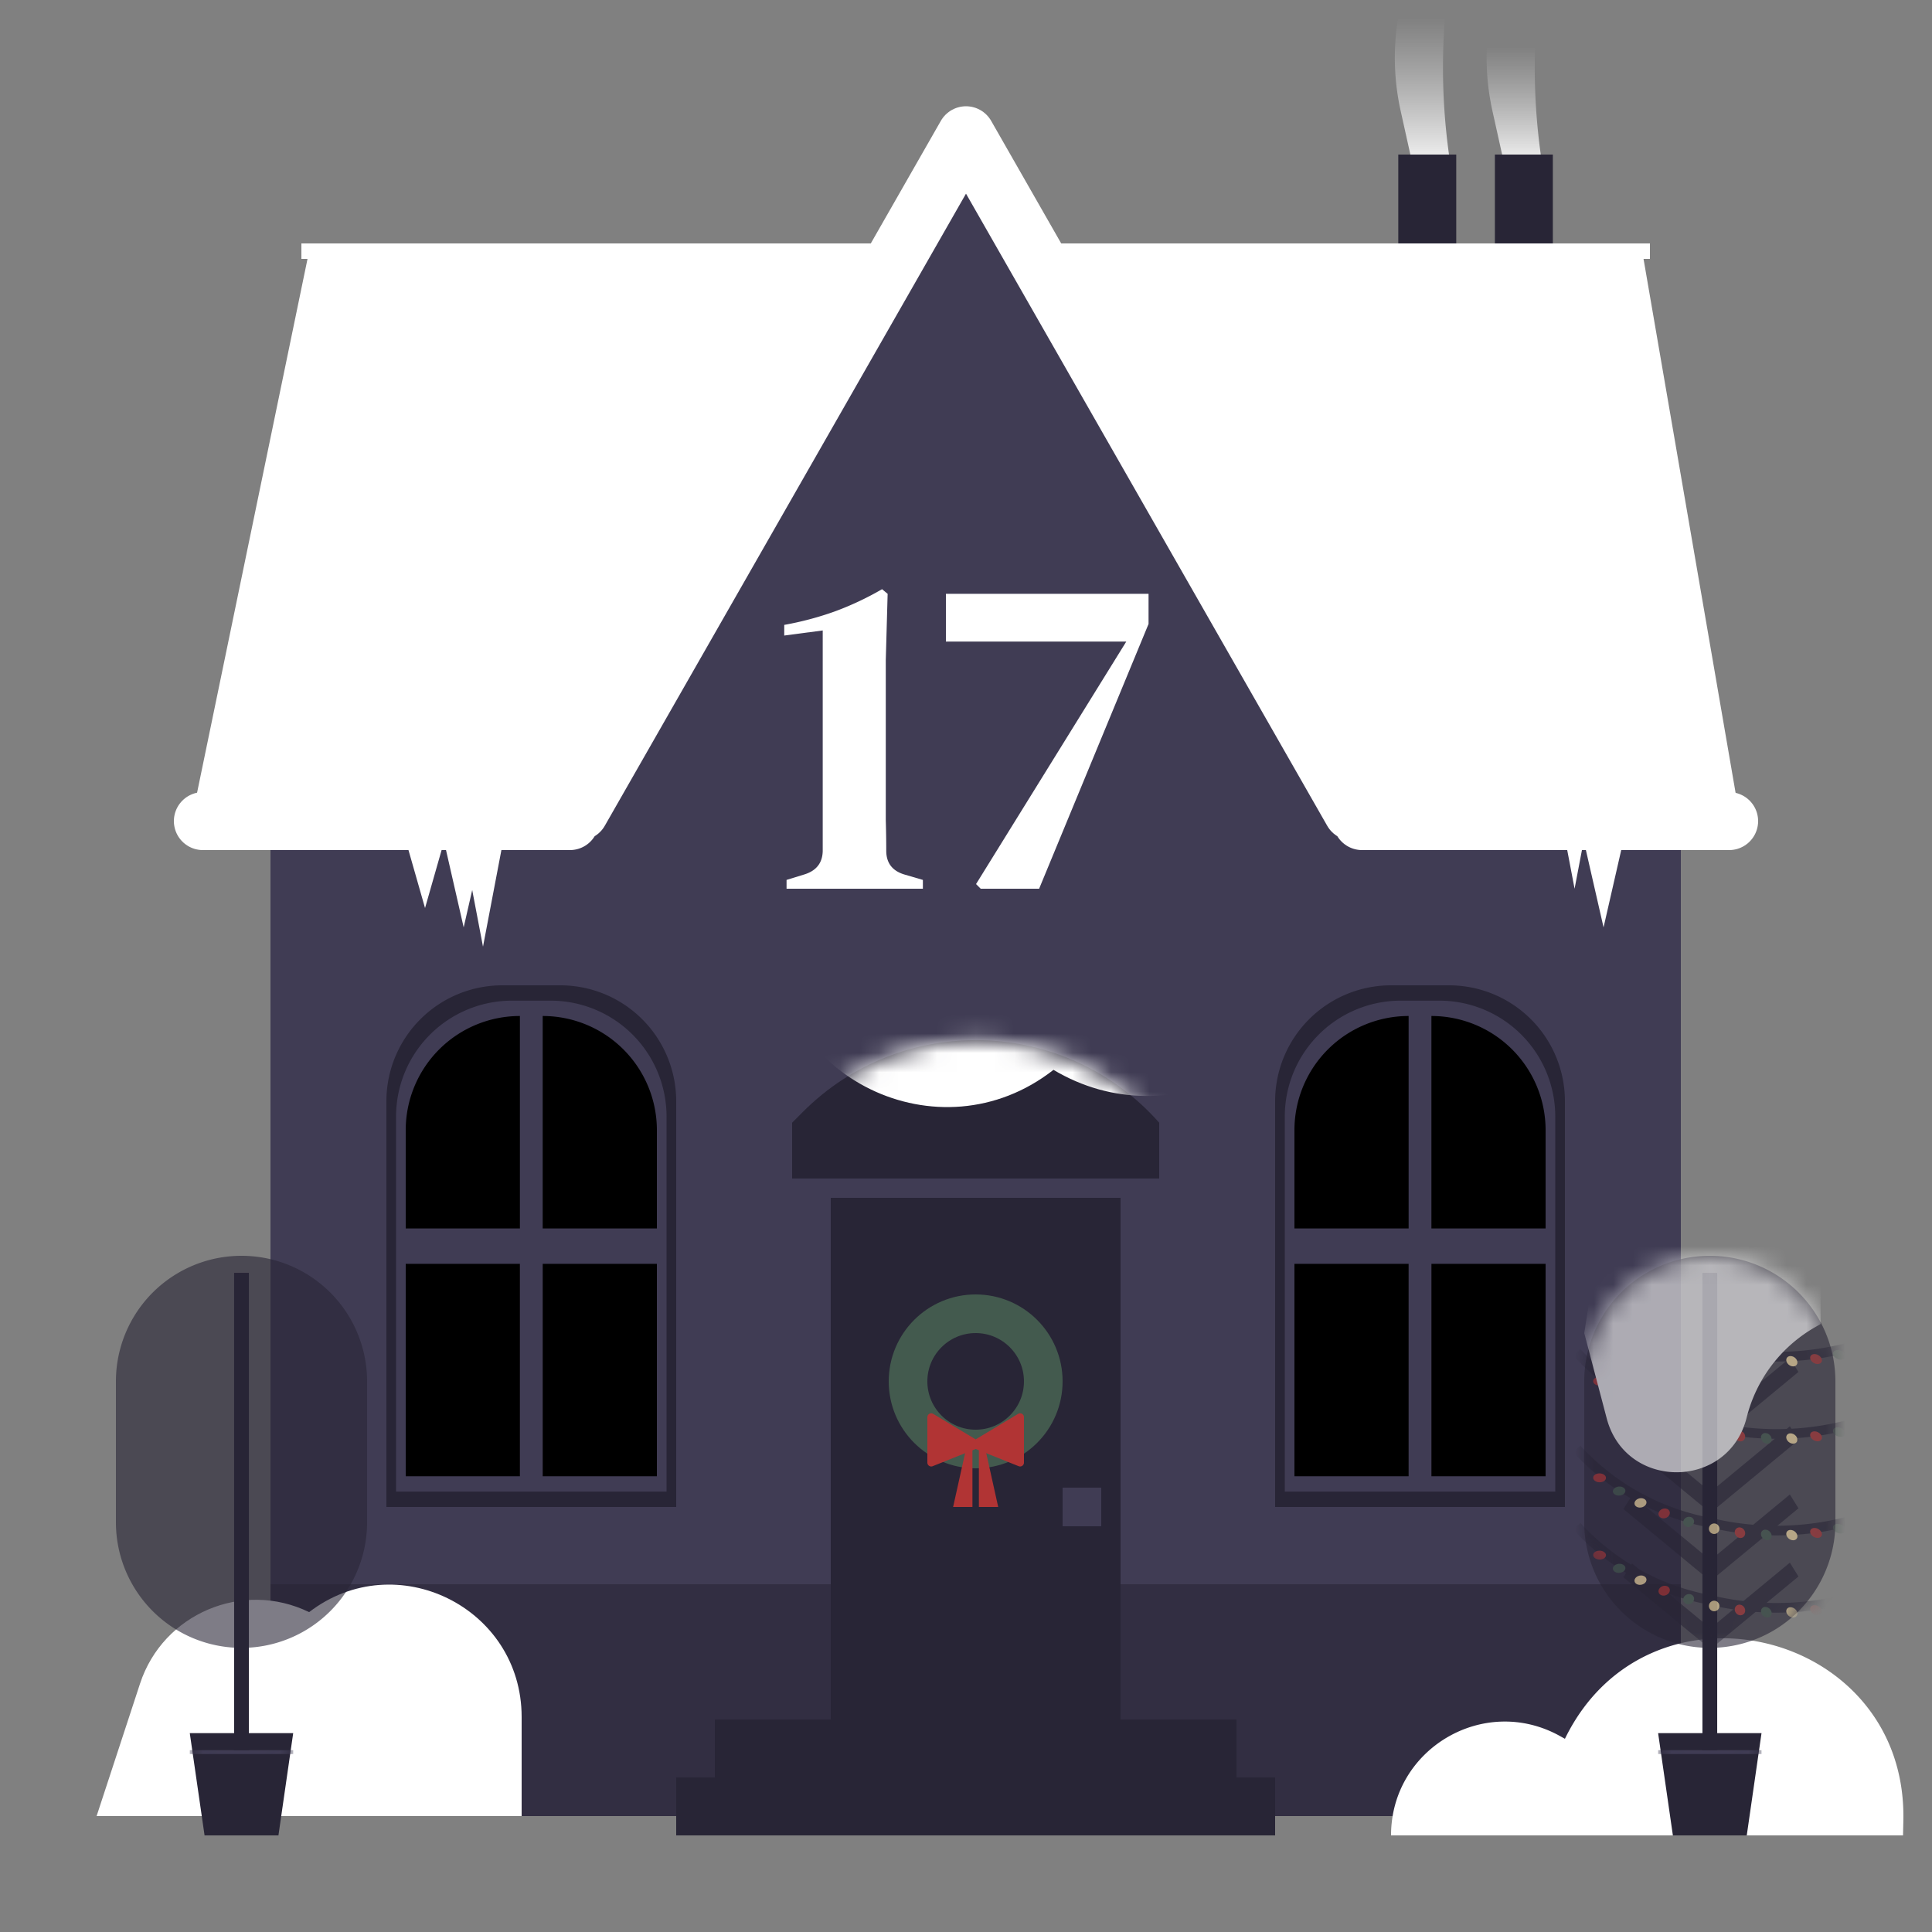 <svg xmlns="http://www.w3.org/2000/svg" xmlns:xlink="http://www.w3.org/1999/xlink" width="100" height="100" fill="none" viewBox="0 0 100 100">
    <rect x="0" y="0" width="100" height="100" fill="#808080" stroke="none"/>
    <defs>
        <path id="17reuse-0" fill="#282536" d="M85.823 89.706h5.353L90.412 95h-3.824l-.764-5.294Z"/>
        <path id="17reuse-1" fill="#282536" fill-opacity=".6" d="M82 71.5a6.5 6.5 0 1 1 13 0v7.294a6.5 6.5 0 1 1-13 0V71.5Z"/>
        <path id="17reuse-2" fill="#282536" d="M9.823 89.706h5.353L14.412 95h-3.824l-.765-5.294Z"/>
        <path id="17reuse-3" fill="#282536" fill-opacity=".6" d="M6 71.5a6.5 6.5 0 1 1 13 0v7.294a6.5 6.5 0 1 1-13 0V71.5Z"/>
        <path id="17reuse-4" fill="#282536" d="m41 58.111.54-.542c5.156-5.183 13.617-4.934 18.46.542V61H41v-2.889Z"/>
    </defs>
    <g clip-path="url(#17clip0_82_1739)">
        <path fill="#403C54" d="M14 34h73v60H14z"/>
        <path fill="#282536" fill-opacity=".6" d="M14 82h73v12H14z"/>
        <path fill="#fff" d="M27 88.868c0-5.67-6.503-8.876-11-5.424-3.437-1.674-7.562.071-8.753 3.704L5 94h22v-5.132Z"/>
        <path fill="#282536" d="M35 92h31v3H35zM37 89h27v3H37zM72.375 8h3v6h-3zM77.375 8h3v6h-3z"/>
        <path fill="#fff" d="M16 13h69l5 29H10l6-29Z"/>
        <path stroke="#fff" stroke-linecap="square" stroke-width=".8" d="M16 13h69"/>
        <path fill="#403C54" d="m50 9 20.785 36.75h-41.57L50 9Z"/>
        <path fill="#fff" d="M40.712 46v-.456l.936-.288c.608-.192.92-.592.936-1.2V32.632l-1.992.264v-.552c.896-.16 1.768-.392 2.616-.696a15.6 15.6 0 0 0 2.448-1.152l.288.24-.096 3.432v8.28c.016.544.024 1.072.024 1.584 0 .624.304 1.032.912 1.224l.984.288V46h-7.056Zm10.048 0-.24-.24 7.776-12.552h-9.335v-2.472h10.488v1.56L53.785 46H50.76ZM98.517 94.253C98.747 84.35 85.336 81.094 81 90l-.258-.144C76.82 87.678 72 90.513 72 95h26.5l.017-.747Z"/>
        <path stroke="#fff" stroke-linecap="round" stroke-width="3" d="M50 7 30 42M50 7l20 35M70.5 42.5h19M10.5 42.5h19"/>
        <path fill="#fff" d="M24 43h2v.75L25 49l-1-5.25V43ZM21 43h2v.5L22 47l-1-3.5V43Z"/>
        <path fill="#fff" d="M23 43h2v.625L24 48l-1-4.375V43ZM82 43h2v.625L83 48l-1-4.375V43ZM81 43h1v.375L81.5 46l-.5-2.625V43Z"/>
        <path fill="url(#17paint0_linear_82_1739)" d="M73-1h2a32.71 32.71 0 0 0 0 9h-2l-.5-2.25a12.744 12.744 0 0 1-.18-4.533l.055-.396L73-1Z"/>
        <path fill="url(#17paint1_linear_82_1739)" d="M77.75-1h2a32.71 32.71 0 0 0 0 9h-2l-.5-2.25a12.744 12.744 0 0 1-.18-4.533l.055-.396L77.75-1Z"/>
        <use xlink:href="#17reuse-0"/>
        <mask id="17mask0_82_1739" width="7" height="6" x="85" y="89" maskUnits="userSpaceOnUse" style="mask-type:alpha">
            <use xlink:href="#17reuse-0"/>
        </mask>
        <g mask="url(#17mask0_82_1739)">
            <path stroke="#403C54" stroke-width=".2" d="M91.177 90.688h-5.353"/>
        </g>
        <use xlink:href="#17reuse-1" fill-opacity=".6"/>
        <path fill="#282536" d="M88.118 65.882h.764v24.706h-.764V65.882Z"/>
        <mask id="17mask1_82_1739" width="13" height="21" x="82" y="65" maskUnits="userSpaceOnUse" style="mask-type:alpha">
            <use xlink:href="#17reuse-1"/>
        </mask>
        <g mask="url(#17mask1_82_1739)">
            <path fill="#282536" d="m84.026 71.051.445-.717 4.236 3.5-.445.717zM84.026 74.58l.445-.716 4.236 3.5-.445.716zM84.026 78.11l.445-.717 4.236 3.5-.445.717zM84.026 81.64l.445-.718 4.236 3.5-.445.717zM85.643 68.596l.445-.717 2.887 2.386-.445.717z"/>
            <path fill="#282536" d="m91.45 68.364-.445-.717-2.887 2.386.445.717zM93.088 71.011l-.445-.717-4.235 3.5.445.717 4.235-3.5ZM93.088 74.54l-.445-.716-4.235 3.5.445.717 4.235-3.5ZM93.088 78.07l-.445-.717-4.235 3.5.445.717 4.235-3.5ZM93.088 81.6l-.445-.718-4.235 3.5.445.717 4.235-3.5Z"/>
            <path stroke="#282536" stroke-width=".5" d="m97.18 78.277-.54.181a14.72 14.72 0 0 1-7.712.448l-.71-.15a12.451 12.451 0 0 1-6.6-3.756"/>
            <path fill="#FDE5A8" d="M88.474 79.231a.272.272 0 1 0 .487-.24.272.272 0 0 0-.487.24Z"/>
            <path fill="#435A4E" d="M87.134 78.865c.051.162.255.223.413.125.202-.126.179-.404-.038-.47-.218-.064-.44.14-.375.345Z"/>
            <path fill="#B13434" d="M90.27 79.526c-.112.127-.323.101-.428-.053-.134-.196 0-.442.224-.414.225.028.346.305.204.467ZM85.846 78.396c.026.165.231.244.41.159.222-.106.237-.374.025-.456-.212-.081-.468.093-.435.297Z"/>
            <path fill="#435A4E" d="M91.665 79.622c-.09.14-.31.13-.44-.02-.16-.187-.066-.438.16-.427.227.01.392.273.28.447Z"/>
            <path fill="#FDE5A8" d="M84.6 77.81c-.003.168.207.27.41.201.24-.081.289-.332.085-.432-.203-.1-.49.035-.494.232ZM93.017 79.605c-.067.153-.298.16-.453.015-.184-.174-.124-.424.103-.43.227-.008.43.234.35.415Z"/>
            <path fill="#435A4E" d="M83.487 77.157c-.032.168.18.296.404.243.25-.058.324-.292.13-.408-.192-.116-.498-.022-.534.165Z"/>
            <path fill="#B13434" d="M94.299 79.455c-.038.166-.284.198-.468.06-.205-.155-.179-.398.045-.427.224-.028.465.181.423.367ZM82.473 76.432c-.061.166.152.32.394.286.253-.037.346-.253.165-.384-.18-.131-.496-.076-.56.098Z"/>
            <path fill="#435A4E" d="M95.513 79.2c-.012.176-.27.231-.476.102-.217-.136-.215-.372.003-.418.219-.047.484.13.473.315Z"/>
            <path stroke="#282536" stroke-width=".5" d="m97.18 73.277-.54.181a14.72 14.72 0 0 1-7.712.448l-.71-.15a12.451 12.451 0 0 1-6.6-3.756"/>
            <path fill="#FDE5A8" d="M88.474 74.231a.272.272 0 1 0 .487-.24.272.272 0 0 0-.487.24Z"/>
            <path fill="#435A4E" d="M87.134 73.865c.051.162.255.223.413.125.202-.126.179-.404-.038-.47-.218-.064-.44.14-.375.345Z"/>
            <path fill="#B13434" d="M90.27 74.526c-.112.127-.323.101-.428-.053-.134-.196 0-.442.224-.414.225.028.346.305.204.467ZM85.846 73.396c.026.165.231.244.41.159.222-.106.237-.374.025-.456-.212-.081-.468.093-.435.297Z"/>
            <path fill="#435A4E" d="M91.665 74.622c-.09.14-.31.13-.44-.02-.16-.187-.066-.438.16-.427.227.01.392.273.28.447Z"/>
            <path fill="#FDE5A8" d="M84.6 72.81c-.003.168.207.27.41.201.24-.081.289-.332.085-.432-.203-.1-.49.035-.494.232ZM93.017 74.605c-.067.153-.298.16-.453.015-.184-.174-.124-.424.103-.43.227-.008.43.234.35.415Z"/>
            <path fill="#435A4E" d="M83.487 72.157c-.032.168.18.296.404.243.25-.058.324-.292.13-.408-.192-.116-.498-.022-.534.165Z"/>
            <path fill="#B13434" d="M94.299 74.455c-.038.166-.284.198-.468.06-.205-.155-.179-.398.045-.427.224-.028.465.181.423.367ZM82.473 71.432c-.061.166.152.32.394.286.253-.037.346-.253.165-.384-.18-.131-.496-.076-.56.098Z"/>
            <path fill="#435A4E" d="M95.513 74.2c-.012.176-.27.231-.476.102-.217-.136-.215-.372.003-.418.219-.047.484.13.473.315Z"/>
            <path stroke="#282536" stroke-width=".5" d="m97.18 69.277-.54.181a14.72 14.72 0 0 1-7.712.448l-.71-.15a12.451 12.451 0 0 1-6.6-3.756"/>
            <path fill="#FDE5A8" d="M88.474 70.231a.272.272 0 1 0 .487-.24.272.272 0 0 0-.487.24Z"/>
            <path fill="#435A4E" d="M87.134 69.865c.051.162.255.223.413.125.202-.126.179-.404-.038-.47-.218-.064-.44.14-.375.345Z"/>
            <path fill="#B13434" d="M90.27 70.526c-.112.127-.323.101-.428-.053-.134-.196 0-.442.224-.414.225.028.346.305.204.467ZM85.846 69.396c.026.165.231.244.41.159.222-.106.237-.374.025-.456-.212-.081-.468.093-.435.297Z"/>
            <path fill="#435A4E" d="M91.665 70.622c-.09.14-.31.13-.44-.02-.16-.187-.066-.438.16-.427.227.01.392.273.28.447Z"/>
            <path fill="#FDE5A8" d="M84.6 68.81c-.003.168.207.27.41.201.24-.081.289-.332.085-.432-.203-.1-.49.035-.494.232ZM93.017 70.605c-.067.153-.298.16-.453.015-.184-.174-.124-.424.103-.43.227-.008.43.234.35.415Z"/>
            <path fill="#435A4E" d="M83.487 68.157c-.032.168.18.296.404.243.25-.058.324-.292.13-.408-.192-.116-.498-.022-.534.165Z"/>
            <path fill="#B13434" d="M94.299 70.455c-.038.166-.284.198-.468.06-.205-.155-.179-.398.045-.427.224-.028.465.181.423.367ZM82.473 67.432c-.061.166.152.32.394.286.253-.037.346-.253.165-.384-.18-.131-.496-.076-.56.098Z"/>
            <path fill="#435A4E" d="M95.513 70.2c-.012.176-.27.231-.476.102-.217-.136-.215-.372.003-.418.219-.047.484.13.473.315Z"/>
            <path stroke="#282536" stroke-width=".5" d="m97.18 82.277-.54.181a14.72 14.72 0 0 1-7.712.448l-.71-.15a12.451 12.451 0 0 1-6.6-3.756"/>
            <path fill="#FDE5A8" d="M88.474 83.231a.272.272 0 1 0 .487-.24.272.272 0 0 0-.487.24Z"/>
            <path fill="#435A4E" d="M87.134 82.865c.051.162.255.223.413.125.202-.126.179-.404-.038-.47-.218-.064-.44.14-.375.345Z"/>
            <path fill="#B13434" d="M90.27 83.526c-.112.127-.323.101-.428-.053-.134-.196 0-.442.224-.414.225.028.346.305.204.467ZM85.846 82.396c.026.165.231.244.41.159.222-.106.237-.374.025-.456-.212-.081-.468.093-.435.297Z"/>
            <path fill="#435A4E" d="M91.665 83.622c-.09.14-.31.13-.44-.02-.16-.187-.066-.438.16-.427.227.01.392.273.28.447Z"/>
            <path fill="#FDE5A8" d="M84.6 81.81c-.003.168.207.27.41.201.24-.081.289-.332.085-.432-.203-.1-.49.035-.494.232ZM93.017 83.605c-.067.153-.298.16-.453.015-.184-.174-.124-.424.103-.43.227-.008.43.234.35.415Z"/>
            <path fill="#435A4E" d="M83.487 81.157c-.032.168.18.296.404.243.25-.058.324-.292.13-.408-.192-.116-.498-.022-.534.165Z"/>
            <path fill="#B13434" d="M94.299 83.455c-.038.166-.284.198-.468.06-.205-.155-.179-.398.045-.427.224-.028.465.181.423.367ZM82.473 80.432c-.061.166.152.32.394.286.253-.037.346-.253.165-.384-.18-.131-.496-.076-.56.098Z"/>
            <path fill="#435A4E" d="M95.513 83.2c-.012.176-.27.231-.476.102-.217-.136-.215-.372.003-.418.219-.047.484.13.473.315Z"/>
            <path fill="#fff" d="M82.765 64.118h11.47v4.411l-.31.18a7.477 7.477 0 0 0-3.518 4.663c-.938 3.752-6.257 3.785-7.243.046L82 69l.765-4.882Z"/>
        </g>
        <use xlink:href="#17reuse-2"/>
        <mask id="17mask2_82_1739" width="7" height="6" x="9" y="89" maskUnits="userSpaceOnUse" style="mask-type:alpha">
            <use xlink:href="#17reuse-2"/>
        </mask>
        <g mask="url(#17mask2_82_1739)">
            <path stroke="#403C54" stroke-width=".2" d="M15.177 90.688H9.824"/>
        </g>
        <use xlink:href="#17reuse-3" fill-opacity=".6"/>
        <path fill="#282536" d="M12.118 65.882h.764v24.706h-.764V65.882Z"/>
        <path fill="#282536" d="M43 62h15v27H43z"/>
        <path fill="#403C54" d="M55 77h2v2h-2z"/>
        <circle cx="50.5" cy="71.5" r="3.5" stroke="#435A4E" stroke-width="2"/>
        <path fill="#B13434" d="M48 73.353a.2.2 0 0 1 .303-.171L50.5 74.5l2.197-1.318a.2.2 0 0 1 .303.171v2.352a.2.2 0 0 1-.274.185L50.5 75l-2.226.89a.2.2 0 0 1-.274-.185v-2.352Z"/>
        <path fill="#B13434" d="M50.667 75H51l.667 3h-1v-3ZM50.333 75H50l-.667 3h1v-3Z"/>
        <use xlink:href="#17reuse-4"/>
        <mask id="17mask4_82_1739" width="19" height="8" x="41" y="53" maskUnits="userSpaceOnUse" style="mask-type:alpha">
            <use xlink:href="#17reuse-4"/>
        </mask>
        <g mask="url(#17mask4_82_1739)">
            <path fill="#fff" d="M68.818 47.85c-.443 7.068-8.21 11.159-14.289 7.525C48.63 59.994 40 55.791 40 48.297V44h29.059l-.241 3.85Z"/>
        </g>
        <path fill="#282536" d="M20 57a6 6 0 0 1 6-6h3a6 6 0 0 1 6 6v21H20V57Z"/>
        <path fill="#403C54" d="M20.5 57.794a6 6 0 0 1 6-6h2a6 6 0 0 1 6 6v19.412h-14V57.794Z"/>
        <path fill="currentColor" d="M21 58.497a5.909 5.909 0 0 1 5.91-5.909v10.996H21v-5.087ZM28.09 52.588a5.909 5.909 0 0 1 5.91 5.91v5.086h-5.91V52.588ZM28.091 65.416H34v10.995h-5.909zM21 65.416h5.909v10.995H21z"/>
        <path fill="#282536" d="M66 57a6 6 0 0 1 6-6h3a6 6 0 0 1 6 6v21H66V57Z"/>
        <path fill="#403C54" d="M66.5 57.794a6 6 0 0 1 6-6h2a6 6 0 0 1 6 6v19.412h-14V57.794Z"/>
        <path fill="currentColor" d="M67 58.497a5.909 5.909 0 0 1 5.91-5.909v10.996H67v-5.087ZM74.09 52.588a5.909 5.909 0 0 1 5.91 5.91v5.086h-5.91V52.588ZM74.091 65.416H80v10.995h-5.909zM67 65.416h5.909v10.995H67z"/>
    </g>
    <defs>
        <linearGradient id="17paint0_linear_82_1739" x1="74.5" x2="74.5" y1="-.464" y2="8.536" gradientUnits="userSpaceOnUse">
            <stop offset=".151" stop-color="#D9D9D9" stop-opacity="0"/>
            <stop offset="1" stop-color="#F5F5F5"/>
        </linearGradient>
        <linearGradient id="17paint1_linear_82_1739" x1="80" x2="80" y1="-.464" y2="8.536" gradientUnits="userSpaceOnUse">
            <stop offset=".318" stop-color="#D9D9D9" stop-opacity="0"/>
            <stop offset="1" stop-color="#F5F5F5"/>
        </linearGradient>
        <clipPath id="17clip0_82_1739">
            <path fill="#fff" d="M0 0h100v100H0z"/>
        </clipPath>
    </defs>
</svg>